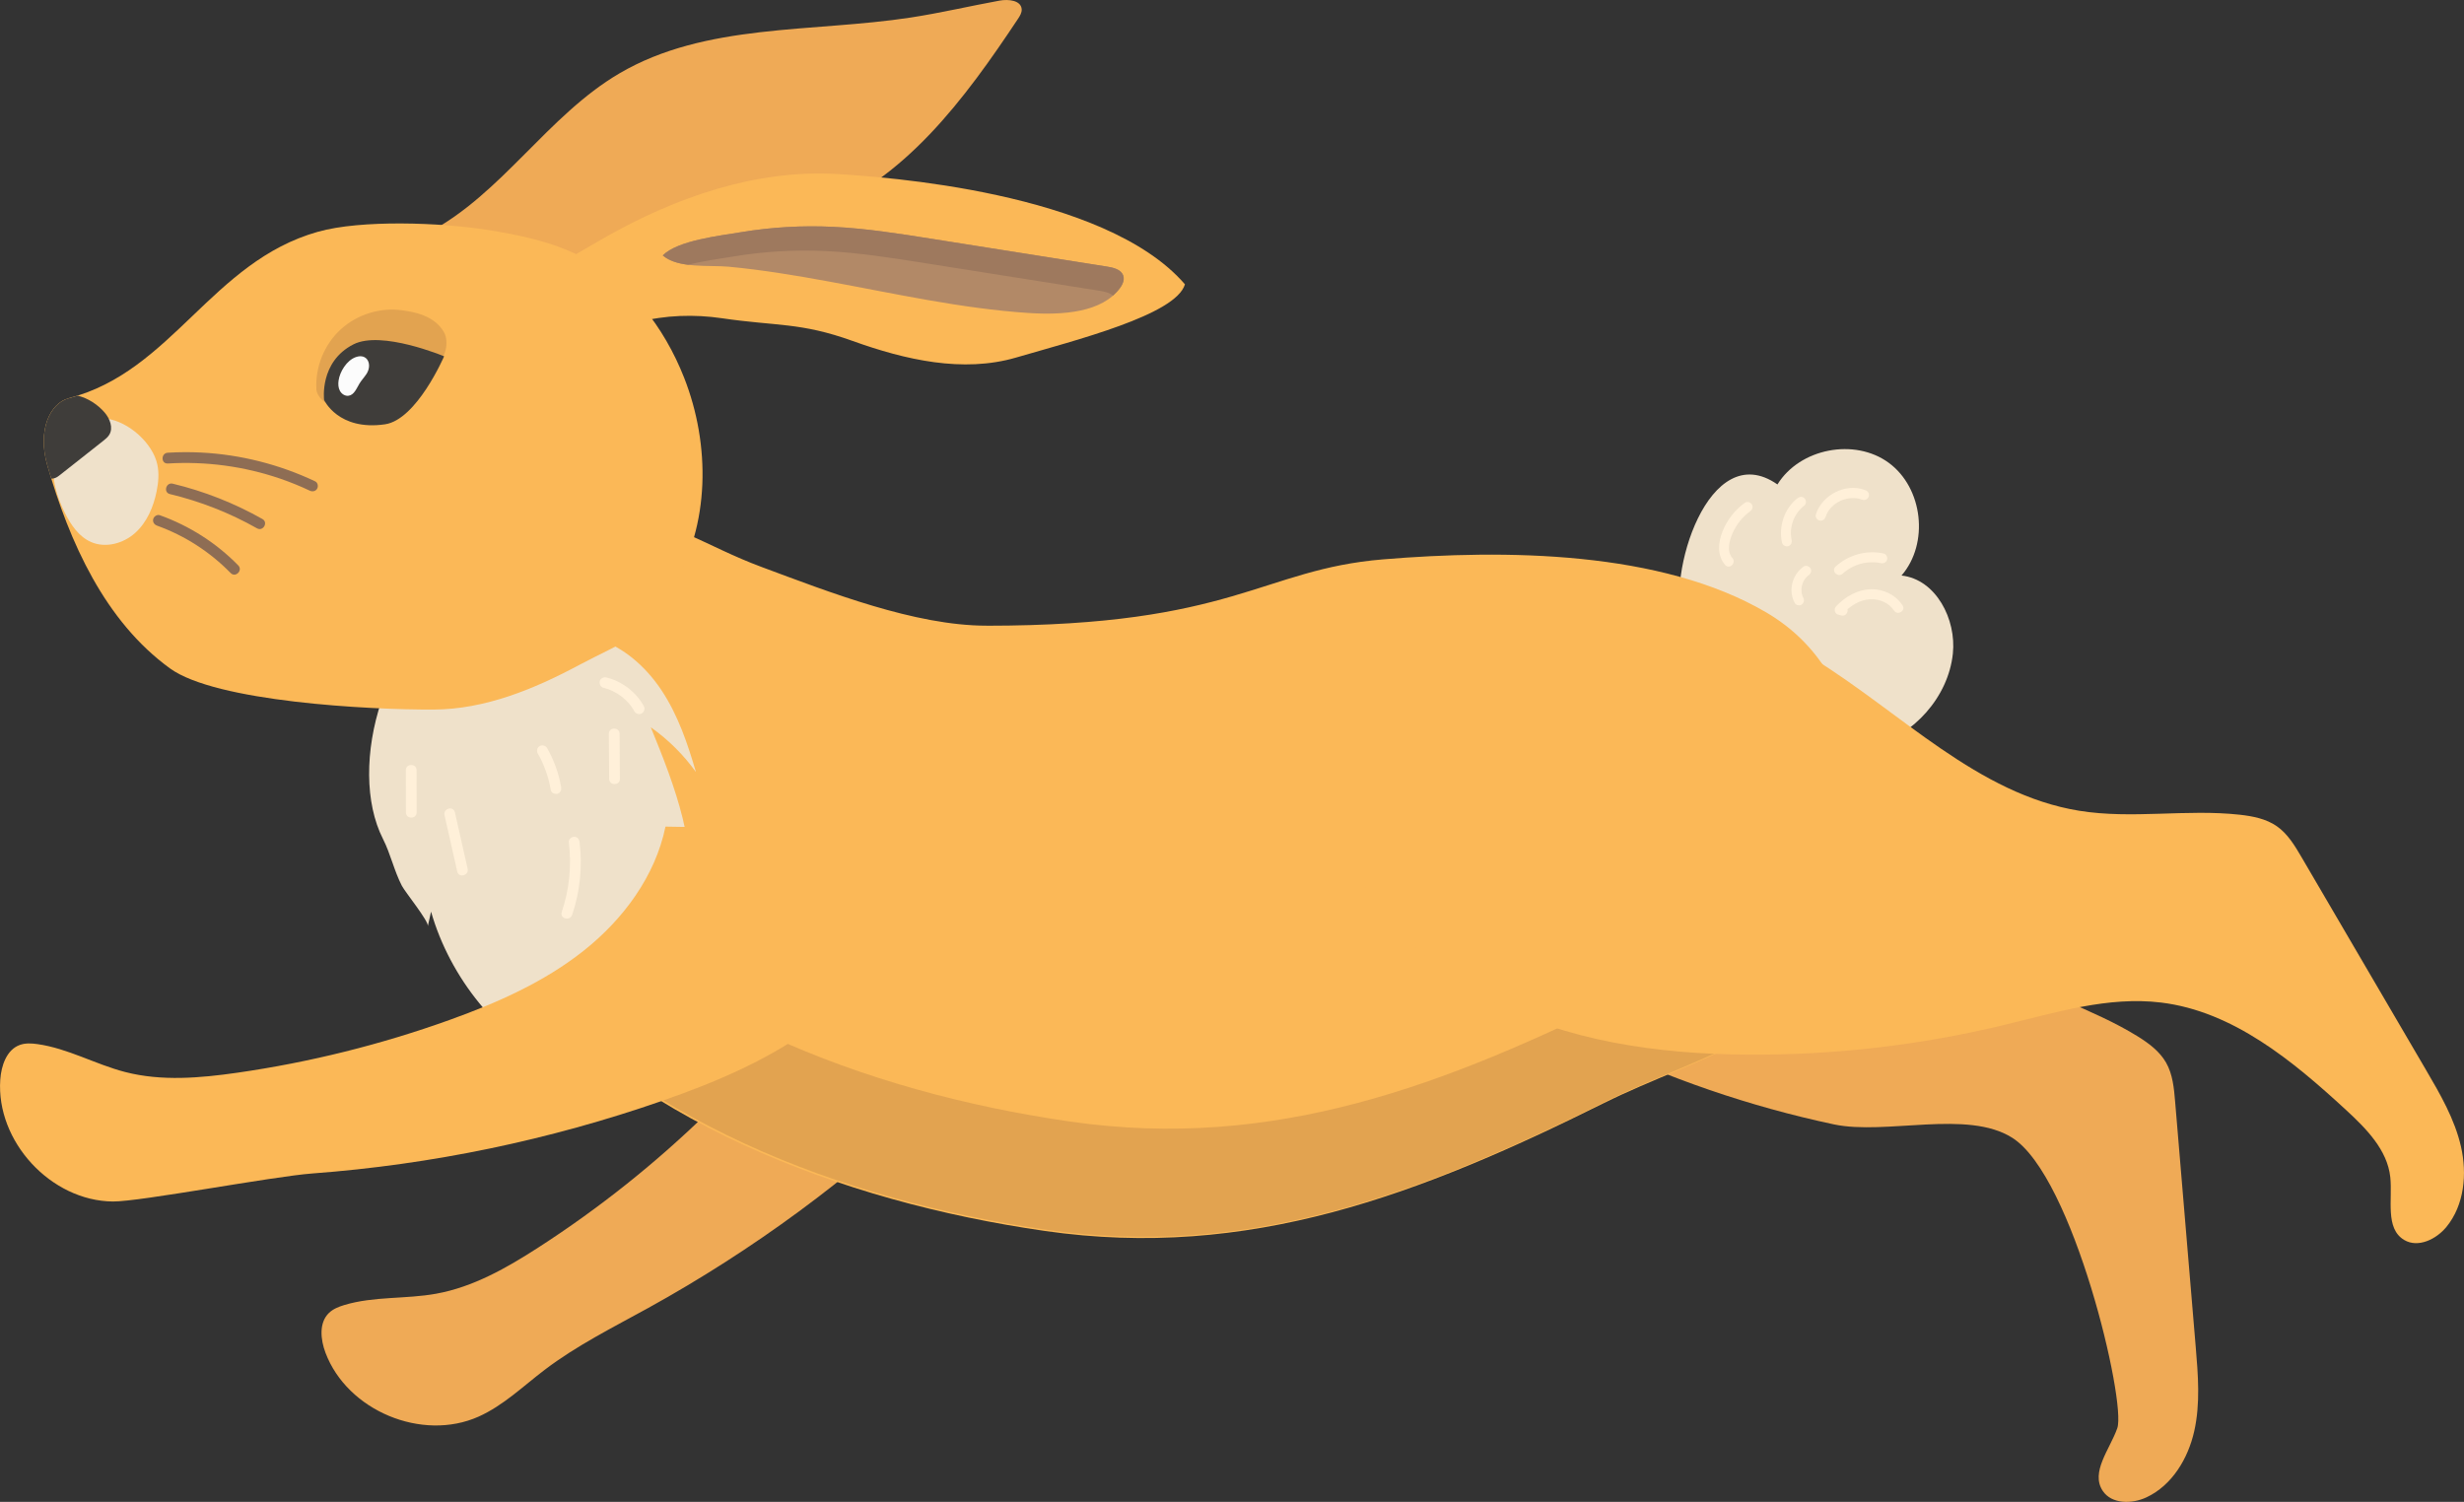 <svg xmlns="http://www.w3.org/2000/svg" width="1080" height="658.31" viewBox="0 0 1080 658.31"><rect x="0" y="0" width="1080" height="658.31" fill="#333333" stroke="none"/><g id="a"/><g id="b"><g id="c"><g id="d"><path d="M604.06 384.6c23.39 31.87 57.48 54.37 93.05 71.63 33.9 16.45 69.8 28.77 106.66 36.61 22.9 4.86 58.55-6.66 78.29 5.92 26.77 17.07 49.98 115.9 45.97 127.26-3.28 9.3-11.85 19.28-6.37 27.48 3.91 5.86 12.8 5.82 19.18 2.82 11.19-5.25 18.23-16.98 20.93-29.04 2.7-12.06 1.68-24.6.64-36.92-3.01-35.85-6.02-71.7-9.03-107.55-.49-5.86-1.05-11.93-3.96-17.03-2.84-4.98-7.64-8.53-12.51-11.55-19.96-12.37-43.41-18.49-62.7-31.87-37-25.66-51.78-72.22-76.16-110.08-23.98-37.23-221.22-68.41-222.55-34.16-1.48 37.98 5.75 75.43 28.55 106.48z" fill="#efaa56"/><path d="M361.47 370.6c4.99 21.6.12 44.65-9.93 64.41-10.05 19.76-24.99 36.62-40.83 52.13-22.86 22.36-47.98 42.41-74.85 59.74-13.85 8.93-28.54 17.29-44.76 20.2-13.31 2.4-27.24 1.05-40.18 4.95-2.45.74-4.92 1.71-6.76 3.49-4.43 4.31-3.67 11.64-1.5 17.42 9.56 25.42 42.34 39.09 67.12 28 10.83-4.85 19.53-13.34 28.98-20.52 14.05-10.68 29.96-18.59 45.41-27.12 45.82-25.3 88.33-56.61 126.09-92.86 18.65-17.9 36.35-37.3 48.3-60.23 8.7-16.7 14.17-36.59 7.82-54.32-6.35-17.73-28.21-30.41-44.88-21.66l-60.04 26.36z" fill="#efaa56"/><path d="M779.07 212.35c9.79-15.83 33.8-20.49 48.81-9.48 15 11.02 17.75 35.32 5.58 49.4 15.09 1.67 24.12 19.18 22.5 34.28-2.04 19.08-17.13 35.64-35.55 41.03-37.96 11.12-70.53-20.75-82.68-54.07-7.57-20.76 11.08-82.28 41.34-61.17z" fill="#efe1ca"/><path d="M817.59 214.84c-8.56-3.28-18.89 2.01-21.67 10.61-.36 1.13.43 2.4 1.53 2.7 1.19.33 2.34-.4 2.7-1.53 2.08-6.45 9.99-9.95 16.26-7.54 1.11.42 2.41-.47 2.7-1.53.34-1.24-.42-2.28-1.53-2.7h0z" fill="#fff0d9"/><path d="M787.82 218.42c-5.75 4.53-8.32 12.38-6.75 19.46.26 1.16 1.6 1.84 2.7 1.53 1.19-.33 1.79-1.54 1.53-2.7-.61-2.75-.37-5.58.63-8.37.94-2.63 2.68-5 4.99-6.81.93-.73.77-2.34.0-3.11-.92-.92-2.17-.74-3.11.0h0z" fill="#fff0d9"/><path d="M764.86 220.32c-4.45 3.23-7.83 7.52-9.87 12.64-1.91 4.77-2.44 10.63 1.21 14.72 1.89 2.11 4.99-1 3.11-3.11-2.56-2.86-1.31-7.58.03-10.7 1.65-3.85 4.36-7.29 7.75-9.75.96-.7 1.43-1.91.79-3-.55-.95-2.04-1.49-3-.79h0z" fill="#fff0d9"/><path d="M833.93 265.38c-2.98-4.62-8.36-7.22-13.82-7.1-5.91.12-11.37 3.24-15.32 7.49-1.09 1.17-.69 3.26.97 3.67.45.11.9.22 1.35.33 2.75.68 3.92-3.56 1.17-4.24-.45-.11-.9-.22-1.35-.33.32 1.22.65 2.45.97 3.67 3.07-3.31 7.22-5.98 11.85-6.19 4-.18 8.17 1.48 10.39 4.92 1.53 2.37 5.33.17 3.79-2.22h0z" fill="#fff0d9"/><path d="M825.59 242.61c-7.49-1.59-15.39.55-21.03 5.74-2.08 1.92 1.03 5.02 3.11 3.11 4.44-4.09 10.85-5.86 16.76-4.61 1.16.25 2.37-.34 2.7-1.53.3-1.09-.37-2.45-1.53-2.7h0z" fill="#fff0d9"/><path d="M790.56 248.35c-5.04 3.49-6.82 10.48-3.93 15.92.54 1.02 2.04 1.41 3 .79 1.03-.67 1.36-1.92.79-3.01-.07-.13-.13-.26-.2-.39-.1-.22-.13-.3-.02-.03-.1-.27-.2-.54-.28-.81-.07-.25-.13-.5-.19-.75-.03-.14-.05-.28-.08-.42.05.28.02.26.0-.01-.05-.55-.06-1.09-.03-1.64.0-.14.03-.29.04-.43.01-.28-.08.41.0-.02.05-.28.1-.57.17-.85.06-.25.13-.5.21-.75.04-.14.09-.27.14-.41.02-.06.21-.51.08-.22-.13.29.1-.2.1-.21.06-.13.13-.26.2-.38.12-.23.25-.45.39-.67.08-.12.16-.24.24-.36.13-.19.2-.27.02-.04.18-.22.37-.44.56-.65.18-.19.36-.36.56-.54.11-.1.22-.19.33-.28-.29.24-.05.05.11-.07.94-.65 1.47-1.96.79-3-.6-.94-1.99-1.49-3.01-.79h0z" fill="#fff0d9"/><path d="M187.8 101.94c32.24-17.02 52.27-51.33 83.71-69.78 37.69-22.12 84.5-17.86 127.7-24.48 13.05-2 25.92-5.04 38.91-7.41 3.88-.71 9.44-.15 9.7 3.79.1 1.53-.78 2.93-1.63 4.21-23.27 35-49.98 71.33-89.53 85.56-27 9.72-57.63 8.06-83.19 21.11-11.69 5.97-22.39 15.01-35.44 16.45-6.45.71-12.95-.54-19.19-2.31-10.31-2.93-20.22-7.3-29.33-12.96l-1.71-14.17z" fill="#efaa56"/><path d="M432.41 274.27c108.55.0 120.47-24.67 173.85-29.09 53.39-4.41 121.71-3.84 167.91 23.26 46.2 27.11 47.37 87.22 33.68 139-11.9 44.99-63.17 55.34-104.84 76.07-80.82 40.21-155.66 68.91-245.01 56.05-89.35-12.86-183.01-48.29-239.83-118.44-28.69-35.43-50.59-80.61-42.71-125.51 8.42-47.94 49.46-73.01 94.55-69.76 24.66 1.78 38.89 13.41 63.83 22.68 29.61 11 67.1 25.72 98.55 25.72z" fill="#fbb857"/><path d="M808.34 406.89c2.59-9.81 3.53-19.76 3.03-29.63-19.13 30.51-61.64 40.64-97.18 58.32-80.82 40.21-155.66 68.91-245.01 56.05-89.35-12.86-183.01-48.29-239.83-118.44-24.27-29.96-43.67-66.9-44.31-104.75-4.24 7.88-7.35 16.76-9.08 26.62-7.88 44.9 14.01 90.08 42.71 125.51 56.82 70.15 150.48 105.57 239.83 118.44 89.35 12.86 164.19-15.84 245.01-56.05 41.67-20.73 92.94-31.08 104.84-76.07z" fill="#e2a350"/><path d="M187.52 405.95c.47-2.11.95-4.23 1.42-6.34 8.44 29.3 29.28 54.81 56.32 68.91 1.25-7.46 2.5-14.92 3.76-22.38 1.18 7.4 11.8 9.69 18.09 5.62 6.29-4.07 9.15-11.67 11.61-18.75 6.25-17.98 12.59-36.59 11.08-55.57 3.81 7.48 7.61 14.97 11.42 22.45 5.42-27.45-5.38-55.22-15.97-81.11 7.63 5.38 14.34 12.04 19.78 19.62-3.61-12.43-7.84-24.87-14.97-35.67-7.14-10.8-17.52-19.94-30.04-23.24-13.75-3.63-28.36.07-41.65 5.13-22.3 8.49-42.99-1.88-51.2 22.67-7.28 21.76-7.28 44.71.68 60.4 3.36 6.61 4.88 13.96 8.29 20.56 1.42 2.75 11.85 15.57 11.38 17.7z" fill="#efe1ca"/><path d="M30.21 174.51c45.21-11.69 62.52-59.77 109.1-72.91 19.18-5.41 53.99-4.01 73.68-.93 14.26 2.23 28.64 5.14 41.49 11.7 21.24 10.84 36.69 31.04 45.4 53.24 11.56 29.43 11.34 64.65-5.01 91.37-4.9 19.24-23.31 25.01-40.99 34.49-19.78 10.6-41.29 19.44-63.74 19.55-28.65.14-95.48-3.44-115.59-18.01-28.53-20.66-44.1-55.3-53.84-89.15-4.4-15.3 1.23-27.21 9.48-29.34z" fill="#fbb857"/><g><path d="M149.34 144.39c7.21-6.63 17.48-9.78 27.17-8.35 4.97.73 13.63 2.13 17.98 9.37 2.59 4.31.85 12.8-4.02 14.03-.41-.62-17.36 3.61-17.36 3.61-8.06 6.01-17.02 10.82-26.49 14.22-1.14.41.06.6-1.14.41-2.98-.48-6.6-3.91-6.79-6.93-.6-9.78 3.42-19.74 10.63-26.36z" fill="#e2a350"/><path d="M194.65 156.18s-27.41-11.5-39.72-5.24c-15.07 7.66-12.87 24.38-12.87 24.38.0.0 6.17 13.63 26.67 10.67 13.96-2.02 25.92-29.8 25.92-29.8z" fill="#3f3d3a"/><path d="M160.62 163.93c-.94 1.44-2.15 2.7-3.04 4.16-1.3 2.14-2.34 5.04-4.82 5.38-1.53.21-3.04-.8-3.77-2.15-.73-1.35-.81-2.98-.59-4.5.55-3.95 3.58-8.86 7.53-10.28 5.11-1.84 7.38 3.25 4.7 7.39z" fill="#fcfcfc"/></g><path d="M68.98 203.71c.8 3.83.45 7.83-.33 11.67-1.38 6.81-4.23 13.56-9.39 18.2-5.16 4.65-12.94 6.78-19.31 4.02-5.34-2.31-8.84-7.48-11.46-12.68-3.62-7.2-6.15-15.37-4.59-23.28 1.86-9.39 12.72-19.39 22.8-18.12 9.63 1.22 20.32 10.76 22.28 20.18z" fill="#efe1ca"/><path d="M30.2 174.55c1.32-.34 2.6-.71 3.87-1.11 4.51 1.08 8.76 3.88 11.76 7.34 2.35 2.71 3.93 6.78 2.04 9.83-.66 1.06-1.66 1.86-2.64 2.64-6.26 4.94-12.52 9.88-18.79 14.83-.73.58-1.47 1.16-2.35 1.47-.53.19-1.08.27-1.63.25-.59-1.94-1.17-3.91-1.75-5.91-4.4-15.3 1.23-27.21 9.48-29.34z" fill="#3f3d3a"/><path d="M177.88 337.6c.01 6.17.02 12.34.03 18.5.0 3.03 4.72 3.04 4.72.0-.01-6.17-.02-12.34-.03-18.5.0-3.04-4.72-3.04-4.72.0h0z" fill="#fff0d9"/><path d="M194.84 357.32c1.86 8.24 3.72 16.48 5.58 24.72.67 2.96 5.22 1.71 4.55-1.25-1.86-8.24-3.72-16.48-5.58-24.72-.67-2.96-5.22-1.71-4.55 1.25h0z" fill="#fff0d9"/><path d="M250.78 401.01c3.45-10.21 4.59-21.18 3.26-31.88-.16-1.26-.97-2.36-2.36-2.36-1.15.0-2.52 1.09-2.36 2.36 1.28 10.34.24 20.76-3.1 30.63-.97 2.88 3.58 4.12 4.55 1.25h0z" fill="#fff0d9"/><path d="M271.72 341.4c-.05-6.58-.1-13.17-.15-19.75-.02-3.03-4.74-3.04-4.72.0.05 6.58.1 13.17.15 19.75.02 3.03 4.74 3.04 4.72.0h0z" fill="#fff0d9"/><path d="M264.54 301.5c.74.18 1.47.4 2.18.65.21.08.43.16.64.24.05.02.59.24.35.14-.22-.09.36.16.34.15.17.08.34.16.51.24 1.4.68 2.74 1.5 3.98 2.44-.26-.2.05.04.15.12.15.12.29.24.44.36.29.25.57.5.85.76.56.52 1.09 1.06 1.59 1.63.25.29.49.58.73.87.46.58-.25-.35.19.25.11.15.22.31.33.46.46.65.88 1.33 1.27 2.03.6 1.08 2.17 1.53 3.23.85 1.09-.7 1.49-2.07.85-3.23-3.45-6.18-9.5-10.81-16.38-12.52-1.2-.3-2.61.38-2.9 1.65-.28 1.22.37 2.58 1.65 2.9h0z" fill="#fff0d9"/><path d="M235.71 330.25c2.85 4.98 4.74 10.35 5.69 16.04.21 1.26 1.76 1.96 2.9 1.65 1.33-.37 1.86-1.64 1.65-2.9-1.01-6.03-3.13-11.86-6.17-17.17-.63-1.1-2.13-1.49-3.23-.85-1.11.65-1.48 2.12-.85 3.23h0z" fill="#fff0d9"/><path d="M224.51 124.39c14.62-4.32 27.49-12.87 40.72-20.36 31.03-17.58 66.27-29.94 102.12-27.72 18.35 1.14 116.75 7.4 152.02 48.31-3.89 13.41-47.97 24.5-74.01 32.11-23.3 6.81-48.55 1.02-71.55-7.25-23-8.27-33.25-6.44-57.39-9.99-24.14-3.55-51.53 1.45-66.66 20.26l-25.25-35.36z" fill="#fbb857"/><path d="M365.18 99.43c14.43.7 28.88 2.98 43.28 5.26 25.55 4.05 51.09 8.09 76.64 12.14 2.58.41 5.56 1.07 6.86 3.18 1.24 2.02.29 4.38-1 6.16-7.82 10.8-24.98 12.01-40.03 11.03-29.52-1.92-58.78-8.52-88.05-13.88-14.48-2.65-29.01-5.06-43.58-6.42-8.15-.76-22.13.92-28.81-4.95 6.57-6.58 24.66-8.57 34.54-10.21 13.07-2.17 26.57-2.97 40.15-2.31z" fill="#b28967"/><path d="M301.58 116.06c7.08-1.79 14.92-2.79 20.31-3.69 13.07-2.17 26.57-2.97 40.15-2.31 14.43.7 28.88 2.98 43.28 5.26 25.55 4.05 51.09 8.09 76.64 12.14 2.07.33 4.39.83 5.9 2.11 1.15-1.01 2.19-2.14 3.11-3.4 1.28-1.77 2.24-4.14 1-6.16-1.3-2.11-4.28-2.77-6.86-3.18-25.55-4.05-51.09-8.09-76.64-12.14-14.4-2.28-28.85-4.57-43.28-5.26-13.58-.66-27.08.14-40.15 2.31-9.88 1.64-27.97 3.63-34.54 10.21 2.76 2.42 6.76 3.56 11.09 4.11z" fill="#9e795e"/><path d="M73.53 203.17c16.69-1.03 33.45 1.22 49.28 6.63 4.42 1.51 8.74 3.27 12.96 5.27 1.15.54 2.54.32 3.23-.85.6-1.03.31-2.68-.85-3.23-15.67-7.42-32.69-11.74-50.02-12.63-4.86-.25-9.74-.21-14.6.08-3.02.19-3.04 4.9.0 4.72h0z" fill="#8e6d54"/><path d="M74.46 216.56c13.38 3.21 26.23 8.25 38.2 15.02 2.65 1.5 5.03-2.58 2.38-4.07-12.31-6.96-25.58-12.2-39.33-15.5-2.95-.71-4.21 3.84-1.25 4.55h0z" fill="#8e6d54"/><path d="M68.81 230.4c12.18 4.36 23.25 11.53 32.29 20.78 2.12 2.18 5.46-1.16 3.34-3.34-9.62-9.85-21.41-17.36-34.37-22-1.2-.43-2.58.48-2.9 1.65-.36 1.31.44 2.47 1.65 2.9h0z" fill="#8e6d54"/><path d="M651.3 437.75c34.85 18.68 75.3 24.28 114.84 24.53 37.68.24 75.39-4.12 112.02-12.94 22.76-5.48 45.86-12.73 69.09-9.89 31.51 3.86 57.63 25.51 80.98 47.02 8.86 8.16 18.17 17.51 19.46 29.49 1.05 9.81-2.38 22.5 6.09 27.55 6.06 3.61 14.05-.27 18.52-5.72 7.83-9.56 9.13-23.18 6.37-35.23-2.76-12.05-9.09-22.93-15.33-33.59-18.16-31.05-36.33-62.1-54.5-93.16-2.97-5.07-6.08-10.31-10.91-13.67-4.71-3.27-10.57-4.4-16.27-5.03-23.34-2.56-47.14 2.02-70.32-1.73-44.45-7.21-77.86-42.85-116.17-66.51-37.68-23.26-82.43-35.42-126.63-32.64-18.79 1.18-37.74 5.13-54.08 14.47-28.2 16.11-48.39 51.78-34.83 83.26 15.04 34.91 37.7 65.58 71.66 83.78z" fill="#fbb857"/><path d="M291.69 362.33c-4.47 21.72-18.5 40.63-35.88 54.41-17.38 13.77-37.98 22.87-58.85 30.36-30.1 10.8-61.29 18.55-92.94 23.1-16.31 2.34-33.15 3.81-49.1-.29-13.09-3.37-25.19-10.4-38.58-12.26-2.54-.35-5.19-.5-7.6.36-5.82 2.07-8.19 9.05-8.62 15.21-1.91 27.09 22.18 53.19 49.34 53.43 11.87.11 69.88-10.98 87.48-12.29 52.2-3.89 103.89-14.63 153.32-31.84 24.41-8.5 48.59-18.75 69.01-34.61 14.87-11.55 28.13-27.35 29.75-46.12 1.62-18.76-12.96-39.4-31.77-38.39l-65.56-1.07z" fill="#fbb857"/></g></g></g></svg>